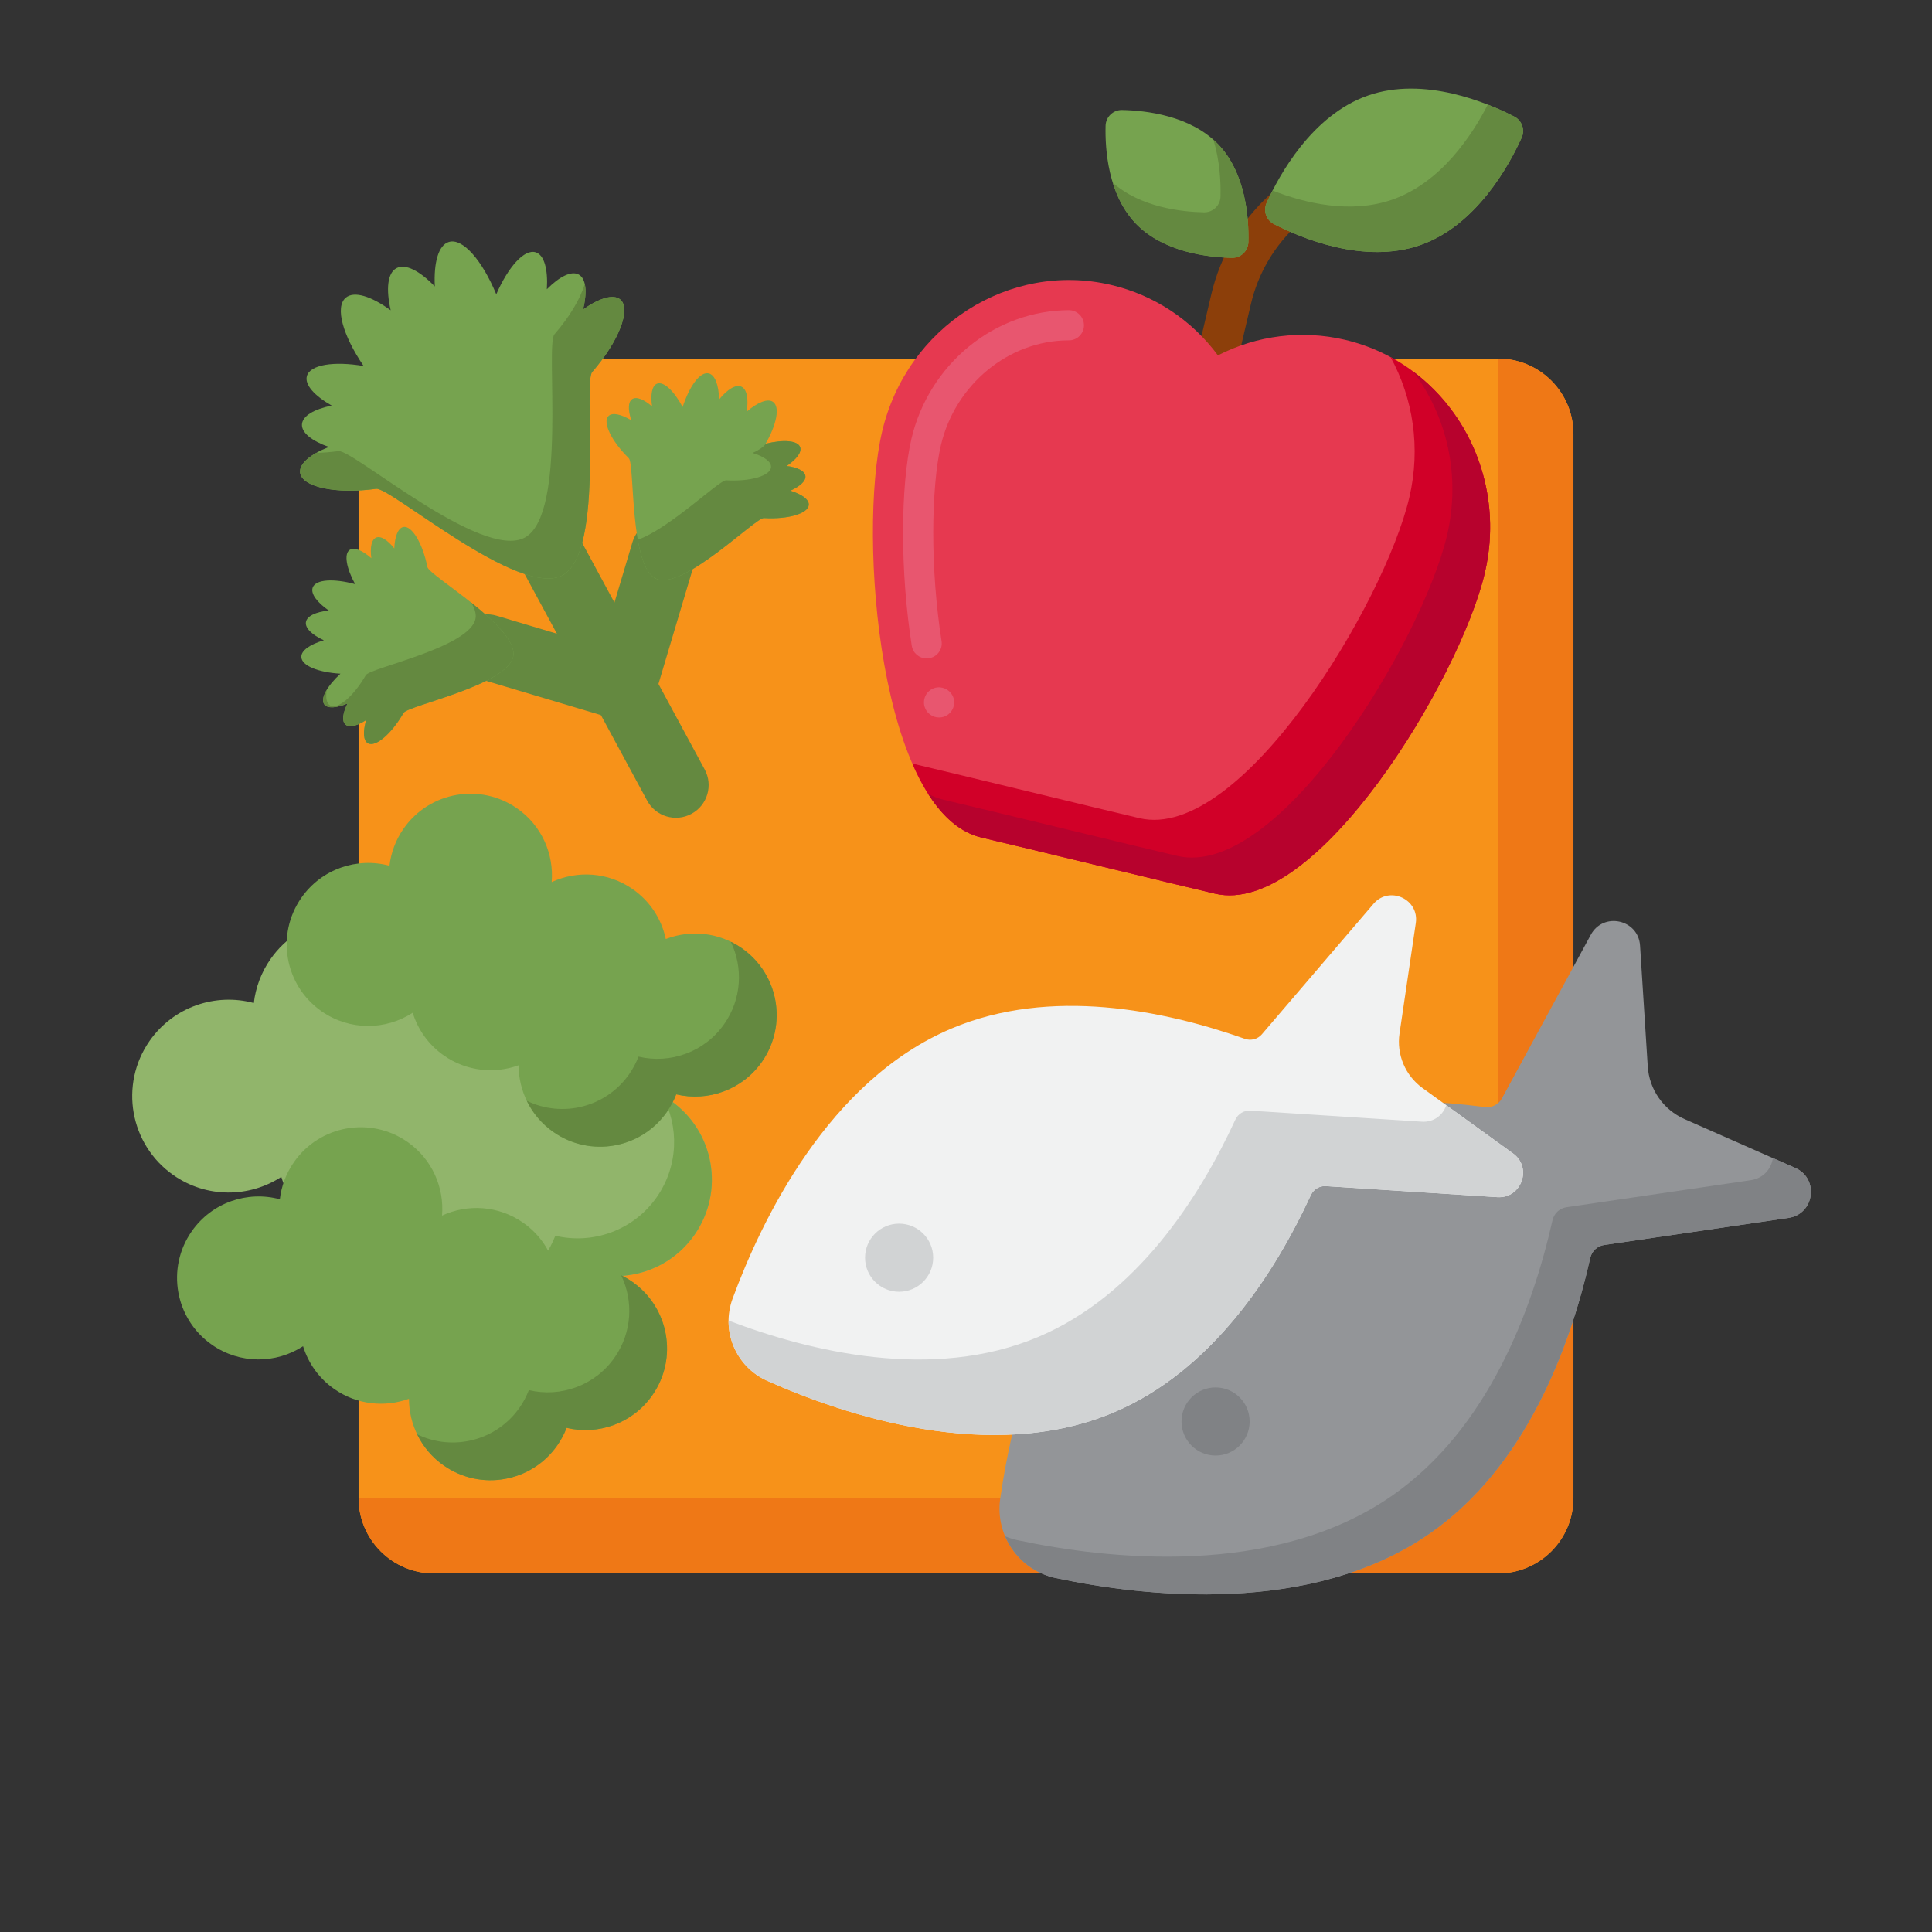 <svg id="Layer_1" enable-background="new 0 0 256 256" height="512" viewBox="0 0 256 256" width="512" xmlns="http://www.w3.org/2000/svg"><rect x="0" y="0" width="256" height="256" fill="#333333" stroke="none"/><g><g><path d="m198.488 208.488h-140.976c-5.523 0-10-4.477-10-10v-140.976c0-5.523 4.477-10 10-10h140.975c5.523 0 10 4.477 10 10v140.975c.001 5.524-4.476 10.001-9.999 10.001z" fill="#f79219"/></g><g><path d="m198.488 47.512v140.975c0 5.523-4.477 10-10 10h-140.976c0 5.523 4.477 10 10 10h140.975c5.523 0 10-4.477 10-10v-140.975c.001-5.523-4.476-10-9.999-10z" fill="#ef7816"/></g><g><g><g><g><path d="m91.625 107.836c-2.106 1.139-4.737.355-5.875-1.751l-29.84-55.186c-1.139-2.106-.355-4.737 1.751-5.875 2.106-1.139 4.737-.355 5.875 1.751l29.84 55.185c1.139 2.106.355 4.737-1.751 5.876z" fill="#648940"/></g></g><g><g><path d="m84.643 94.924c-1.011.547-2.199.669-3.3.341l-18.028-5.375c-2.295-.683-3.6-3.098-2.916-5.392.684-2.295 3.097-3.6 5.392-2.916l13.874 4.136 4.137-13.875c.684-2.295 3.097-3.6 5.392-2.916 2.295.683 3.6 3.098 2.916 5.392l-5.375 18.03c-.328 1.102-1.081 2.028-2.092 2.575z" fill="#648940"/></g></g><g><g><path d="m82.203 39.699c-.9-.783-2.795-.208-4.944 1.31.56-2.307.41-4.078-.566-4.623s-2.562.255-4.233 1.942c.166-2.625-.338-4.54-1.477-4.896-1.496-.468-3.624 1.898-5.226 5.563-1.88-4.527-4.443-7.481-6.276-6.935-1.382.412-2.023 2.718-1.867 5.894-1.991-2.067-3.896-3.061-5.085-2.418s-1.4 2.781-.761 5.579c-2.572-1.87-4.853-2.597-5.954-1.665-1.46 1.234-.392 4.997 2.367 9.048-3.944-.667-7.089-.181-7.516 1.327-.325 1.148 1.001 2.618 3.289 3.917-2.326.474-3.865 1.364-3.943 2.479s1.321 2.21 3.559 3.004c-2.446.967-3.965 2.238-3.803 3.42.261 1.902 4.773 2.854 10.078 2.127 1.875-.257 18.99 14.541 24.689 11.459s2.687-25.506 3.929-26.934c3.515-4.041 5.189-8.338 3.74-9.598z" fill="#76a34f"/></g></g><g><g><path d="m82.203 39.699c-.9-.783-2.795-.208-4.944 1.31.333-1.37.415-2.55.223-3.398-.541 1.879-1.965 4.326-4.017 6.686-1.242 1.428 1.77 23.852-3.929 26.934s-22.814-11.716-24.689-11.459c-1.017.139-2.005.217-2.939.238-1.442.819-2.26 1.752-2.139 2.635.261 1.902 4.773 2.854 10.078 2.127 1.875-.257 18.99 14.541 24.689 11.459s2.687-25.505 3.929-26.934c3.513-4.041 5.187-8.338 3.738-9.598z" fill="#648940"/></g></g><g><g><g><g><path d="m53.442 69.828c-.704.141-1.128 1.255-1.196 2.836-.892-1.116-1.791-1.696-2.409-1.432-.619.264-.822 1.314-.633 2.731-1.189-1.045-2.286-1.51-2.875-1.099-.774.54-.43 2.424.725 4.536-2.848-.771-5.198-.638-5.613.436-.313.81.55 1.964 2.12 3.059-1.717.187-2.892.728-3.023 1.531-.132.803.809 1.69 2.376 2.416-1.837.536-3.023 1.355-2.985 2.222.05 1.15 2.235 2.026 5.18 2.204-1.769 1.633-2.696 3.309-2.135 4.068.427.577 1.615.487 3.076-.124-.63 1.282-.773 2.342-.271 2.79s1.539.184 2.741-.589c-.44 1.521-.394 2.712.229 3.07 1.002.576 3.116-1.222 4.723-4.016.568-.987 13.915-3.69 14.545-7.538.631-3.848-11.156-10.669-11.379-11.786-.633-3.162-2.063-5.541-3.196-5.315z" fill="#76a34f"/></g></g></g><g><g><path d="m62.434 79.841c.455.749.684 1.457.581 2.086-.631 3.848-13.978 6.551-14.545 7.538-1.607 2.794-3.721 4.592-4.723 4.016-.479-.275-.616-1.044-.454-2.075-.486.814-.629 1.511-.32 1.929.427.577 1.615.487 3.076-.124-.63 1.282-.773 2.342-.271 2.79s1.539.184 2.741-.589c-.44 1.521-.394 2.712.229 3.07 1.002.576 3.116-1.222 4.723-4.016.568-.987 13.915-3.69 14.545-7.538.322-1.971-2.612-4.722-5.582-7.087z" fill="#648940"/></g></g><g><g><g><path d="m80.619 55.133c.503-.512 1.667-.257 3.028.552-.445-1.358-.439-2.427.121-2.801.56-.373 1.55.032 2.632.965-.224-1.567-.012-2.74.654-3.008.875-.352 2.264.967 3.399 3.091.914-2.805 2.312-4.699 3.437-4.458.849.182 1.343 1.535 1.399 3.449 1.097-1.334 2.193-2.021 2.936-1.691.744.329.971 1.602.72 3.311 1.455-1.244 2.789-1.788 3.494-1.281.935.672.472 2.98-.992 5.541 2.335-.587 4.245-.444 4.573.44.249.673-.477 1.618-1.788 2.506 1.418.175 2.383.635 2.483 1.301.1.665-.688 1.389-1.993 1.971 1.514.465 2.485 1.155 2.444 1.872-.066 1.154-2.729 1.938-5.946 1.753-1.137-.065-10.706 9.624-14.272 8.044-3.566-1.579-2.819-15.177-3.632-15.975-2.299-2.259-3.506-4.758-2.697-5.582z" fill="#76a34f"/></g></g></g><g><g><path d="m104.723 65.02c1.305-.582 2.093-1.306 1.993-1.971s-1.065-1.126-2.483-1.301c1.311-.888 2.037-1.832 1.788-2.506-.326-.88-2.217-1.025-4.534-.45-.317.432-.936.858-1.764 1.228 1.514.465 2.485 1.155 2.444 1.872-.066 1.154-2.729 1.938-5.946 1.753-.923-.053-7.397 6.316-11.711 7.876.441 2.503 1.164 4.603 2.439 5.168 3.566 1.579 13.135-8.109 14.272-8.044 3.218.185 5.88-.6 5.946-1.753.041-.717-.93-1.407-2.444-1.872z" fill="#648940"/></g></g></g></g></g><g><g><g><path d="m19.822 137.925c-4.04 5.785-2.626 13.749 3.158 17.789 4.399 3.072 10.057 2.99 14.293.231.808 2.627 2.465 5.015 4.894 6.711 3.551 2.48 7.923 2.904 11.705 1.525.006 4.026 1.91 7.984 5.461 10.465 5.785 4.04 13.749 2.626 17.789-3.158.61-.873 1.094-1.795 1.459-2.747 4.955 1.182 10.349-.685 13.442-5.114 4.04-5.785 2.626-13.749-3.158-17.789-3.619-2.528-8.091-2.92-11.921-1.444-.65-3.057-2.415-5.884-5.18-7.815-3.87-2.703-8.714-2.964-12.708-1.11.366-4.387-1.547-8.846-5.417-11.549-5.785-4.04-13.749-2.626-17.789 3.158-1.253 1.794-1.981 3.797-2.217 5.828-5.054-1.368-10.64.48-13.811 5.019z" fill="#91b56b"/></g></g><g><g><path d="m88.865 145.837c-.369-.258-.747-.493-1.132-.706 2.278 4.13 2.173 9.368-.71 13.496-3.094 4.429-8.488 6.296-13.442 5.114-.365.951-.85 1.874-1.459 2.747-3.783 5.416-11.005 7-16.658 3.865.914 1.658 2.212 3.137 3.869 4.294 5.785 4.04 13.749 2.626 17.789-3.159.61-.873 1.094-1.795 1.459-2.747 4.955 1.182 10.349-.685 13.442-5.114 4.041-5.786 2.627-13.75-3.158-17.79z" fill="#76a34f"/></g></g><g><g><path d="m25.406 163.15c-3.415 4.89-2.22 11.623 2.67 15.038 3.718 2.597 8.502 2.527 12.082.195.683 2.221 2.084 4.239 4.137 5.673 3.002 2.096 6.697 2.455 9.894 1.289.005 3.403 1.615 6.749 4.616 8.846 4.89 3.415 11.623 2.22 15.038-2.67.515-.738.925-1.518 1.233-2.322 4.188.999 8.748-.579 11.363-4.323 3.415-4.89 2.22-11.623-2.67-15.038-3.059-2.137-6.839-2.469-10.077-1.221-.549-2.584-2.042-4.974-4.379-6.606-3.271-2.285-7.366-2.506-10.742-.938.31-3.709-1.308-7.478-4.579-9.762-4.89-3.415-11.623-2.22-15.038 2.67-1.059 1.516-1.674 3.21-1.874 4.927-4.271-1.156-8.994.405-11.674 4.242z" fill="#76a34f"/></g></g><g><g><path d="m83.77 169.838c-.474-.331-.964-.618-1.468-.863 1.649 3.405 1.458 7.578-.862 10.901-2.615 3.744-7.175 5.322-11.363 4.323-.309.804-.718 1.584-1.233 2.322-3.085 4.417-8.876 5.819-13.571 3.532.778 1.607 1.965 3.043 3.533 4.138 4.89 3.415 11.622 2.22 15.038-2.67.515-.738.925-1.518 1.233-2.322 4.188.999 8.748-.579 11.363-4.323 3.415-4.89 2.219-11.623-2.67-15.038z" fill="#648940"/></g></g><g><g><path d="m39.934 118.958c-3.415 4.89-2.22 11.623 2.67 15.038 3.718 2.597 8.502 2.527 12.082.195.683 2.221 2.084 4.239 4.137 5.673 3.002 2.096 6.697 2.455 9.894 1.289.005 3.403 1.615 6.749 4.616 8.846 4.89 3.415 11.623 2.22 15.038-2.67.515-.738.925-1.518 1.233-2.322 4.188.999 8.748-.579 11.363-4.323 3.415-4.89 2.22-11.623-2.67-15.038-3.059-2.137-6.839-2.469-10.077-1.221-.549-2.584-2.042-4.974-4.379-6.606-3.271-2.285-7.366-2.506-10.742-.938.31-3.709-1.308-7.478-4.579-9.762-4.89-3.415-11.623-2.22-15.038 2.67-1.059 1.516-1.674 3.21-1.874 4.927-4.271-1.157-8.994.405-11.674 4.242z" fill="#76a34f"/></g></g><g><g><path d="m98.298 125.646c-.474-.331-.964-.618-1.468-.863 1.649 3.405 1.458 7.578-.862 10.901-2.615 3.744-7.175 5.322-11.363 4.323-.309.804-.718 1.584-1.234 2.322-3.085 4.417-8.876 5.819-13.571 3.532.778 1.607 1.965 3.043 3.533 4.138 4.89 3.415 11.622 2.22 15.038-2.67.515-.738.925-1.518 1.234-2.322 4.188.999 8.748-.579 11.363-4.323 3.415-4.89 2.219-11.623-2.67-15.038z" fill="#648940"/></g></g></g><g><g><path d="m212.564 164.965 24.422-3.587c3.45-.507 4.088-5.21.898-6.618l-14.671-6.474c-2.802-1.236-4.682-3.93-4.877-6.986l-1.021-16.003c-.222-3.479-4.858-4.501-6.522-1.438l-11.784 21.69c-.442.814-1.335 1.262-2.254 1.143-12.203-1.591-28.903-1.48-41.529 7.335-15.757 11-20.979 32.63-22.693 44.557-.701 4.879 2.513 9.483 7.335 10.506 11.787 2.502 33.891 5.054 49.648-5.946 12.627-8.815 18.487-24.453 21.199-36.457.204-.903.933-1.587 1.849-1.722z" fill="#939598"/></g><g><circle cx="161.07" cy="188.354" fill="#808285" r="4.513"/></g><g><g><path d="m237.885 154.761-2.966-1.309c-.207 1.398-1.225 2.676-2.932 2.927l-24.422 3.587c-.917.135-1.645.818-1.849 1.722-2.712 12.004-8.572 27.642-21.199 36.457-15.757 11-37.862 8.448-49.648 5.946-.589-.125-1.153-.304-1.69-.529 1.159 2.737 3.593 4.872 6.69 5.529 11.786 2.502 33.891 5.054 49.648-5.946 12.627-8.815 18.487-24.453 21.199-36.457.204-.904.933-1.587 1.849-1.722l24.422-3.587c3.449-.507 4.088-5.211.898-6.618z" fill="#808285"/></g></g><g><path d="m175.69 157.165 22.708 1.463c3.207.207 4.688-3.911 2.082-5.794l-11.982-8.658c-2.288-1.654-3.466-4.444-3.054-7.237l2.157-14.625c.469-3.18-3.514-4.993-5.603-2.551l-14.796 17.289c-.555.649-1.447.881-2.252.597-10.696-3.781-25.773-6.893-38.852-1.374-16.322 6.887-25.19 25.384-29.028 35.807-1.57 4.264.442 9.033 4.592 10.883 10.145 4.522 29.583 11.075 45.905 4.188 13.079-5.519 21.37-18.491 26.124-28.791.358-.775 1.146-1.252 1.999-1.197z" fill="#f1f2f2"/></g><g><circle cx="119.138" cy="166.652" fill="#d1d3d4" r="4.513"/></g><g><g><path d="m200.48 152.835-8.839-6.387c-.427 1.271-1.611 2.286-3.244 2.181l-22.708-1.463c-.852-.055-1.641.422-1.998 1.197-4.754 10.3-13.045 23.272-26.124 28.791-13.992 5.904-30.274 1.932-41.029-2.172-.031 3.353 1.902 6.548 5.124 7.984 10.145 4.523 29.583 11.075 45.905 4.188 13.079-5.519 21.37-18.491 26.124-28.791.358-.775 1.146-1.252 1.998-1.197l22.708 1.463c3.208.206 4.688-3.912 2.083-5.794z" fill="#d1d3d4"/></g></g></g><g><g><path d="m160.749 49.718c-1.446-.348-2.34-1.798-2-3.246l1.738-7.404c1.217-5.223 4.021-9.941 8.029-13.505 1.114-.994 2.823-.897 3.817.218.994 1.114.897 2.823-.218 3.817-3.177 2.824-5.401 6.563-6.366 10.703l-1.738 7.404c-.341 1.453-1.796 2.355-3.25 2.014z" fill="#8c3f0a"/></g><g><path d="m178.209 45.024c-5.677-1.33-11.642-.598-16.828 2.066-3.459-4.693-8.476-8.002-14.152-9.335-13.497-3.168-27.084 5.533-30.345 19.433-3.261 13.901-.334 50.619 13.163 53.787 5.879 1.38 25.06 6.058 30.94 7.438 13.497 3.168 32.492-28.583 35.754-42.484 3.261-13.903-5.036-27.733-18.532-30.905z" fill="#e63950"/></g><g><path d="m124.43 95.07c-.9 0-1.69-.6-1.93-1.47-.14-.51-.07-1.05.19-1.52.26-.46.69-.8 1.21-.94 1.05-.28 2.17.36 2.46 1.4v.01c.14.51.07 1.05-.19 1.51-.27.47-.7.8-1.21.94-.18.05-.35.07-.53.07zm-1.65-7.83c-.99 0-1.82-.71-1.97-1.69-.75-4.82-1.15-10-1.15-14.96 0-4.99.4-9.42 1.12-12.49 1.12-4.76 3.82-9.09 7.6-12.18 3.79-3.1 8.49-4.81 13.25-4.82 1.1 0 2 .9 2 2 0 1.11-.9 2-2 2h-.04c-7.92 0-15.04 5.85-16.92 13.92-.64 2.69-1.01 7.01-1.01 11.57 0 4.76.38 9.72 1.1 14.35.09.53-.04 1.05-.36 1.49-.31.43-.78.71-1.31.79-.1.02-.21.02-.31.02z" fill="#e8566f"/></g><g><path d="m184.255 47.318c2.978 5.433 4.033 12.013 2.485 18.61-3.262 13.902-22.257 45.652-35.754 42.484-5.625-1.32-23.425-5.659-30.104-7.24 2.241 5.165 5.26 8.887 9.164 9.803 5.88 1.38 25.06 6.058 30.94 7.438 13.497 3.168 32.492-28.583 35.754-42.484 2.741-11.681-2.678-23.31-12.485-28.611z" fill="#d10028"/></g><g><g><path d="m156.42 42.069c-.041-.031-.082-.062-.123-.093.028.038.056.075.084.113.013-.006.026-.013.039-.02z" fill="#b7022d"/></g><g><path d="m187.279 49.252c4.438 5.91 6.314 13.781 4.462 21.676-3.262 13.902-22.257 45.652-35.754 42.484-5.88-1.38-25.06-6.058-30.94-7.438-.717-.168-1.404-.432-2.062-.781 1.927 3.031 4.268 5.125 7.062 5.781 5.88 1.38 25.06 6.058 30.94 7.438 13.497 3.168 32.492-28.583 35.754-42.484 2.443-10.417-1.603-20.793-9.462-26.676z" fill="#b7022d"/></g></g><g><g><path d="m157.778 43.427c-.041-.031-.082-.062-.123-.093.028.038.056.075.084.113.012-.007.026-.014.039-.02z" fill="#b7022d"/></g></g><g><path d="m161.428 19.135c3.671 3.839 4.066 9.821 3.99 12.938-.03 1.179-1.006 2.113-2.185 2.091-3.117-.062-9.076-.722-12.749-4.559-3.673-3.838-4.066-9.821-3.99-12.938.03-1.179 1.006-2.113 2.185-2.091 3.12.062 9.08.721 12.749 4.559z" fill="#76a34f"/></g><g><path d="m165.418 32.073c.076-3.117-.318-9.099-3.99-12.938-.21-.22-.429-.43-.654-.629.875 2.823.996 5.686.95 7.537-.03 1.179-1.006 2.113-2.185 2.091-2.938-.058-8.403-.648-12.097-3.932.598 1.931 1.549 3.844 3.041 5.403 3.673 3.838 9.632 4.497 12.749 4.559 1.18.022 2.156-.912 2.186-2.091z" fill="#648940"/></g><g><path d="m181.269 12.657c-7.444 2.598-11.797 10.596-13.439 14.235-.474 1.045-.043 2.278.978 2.802 3.55 1.828 11.933 5.382 19.378 2.785s11.796-10.597 13.438-14.23c.474-1.046.044-2.279-.978-2.803-3.55-1.831-11.934-5.385-19.377-2.789z" fill="#76a34f"/></g><g><path d="m200.645 15.446c-.893-.461-2.093-1.031-3.507-1.585-2.051 4.007-6.182 10.333-12.646 12.588-5.571 1.943-11.667.442-15.87-1.203-.312.609-.576 1.165-.793 1.645-.474 1.045-.044 2.279.978 2.802 3.55 1.828 11.933 5.382 19.378 2.786 7.445-2.597 11.796-10.597 13.438-14.23.474-1.045.044-2.279-.978-2.803z" fill="#648940"/></g></g></g></svg>